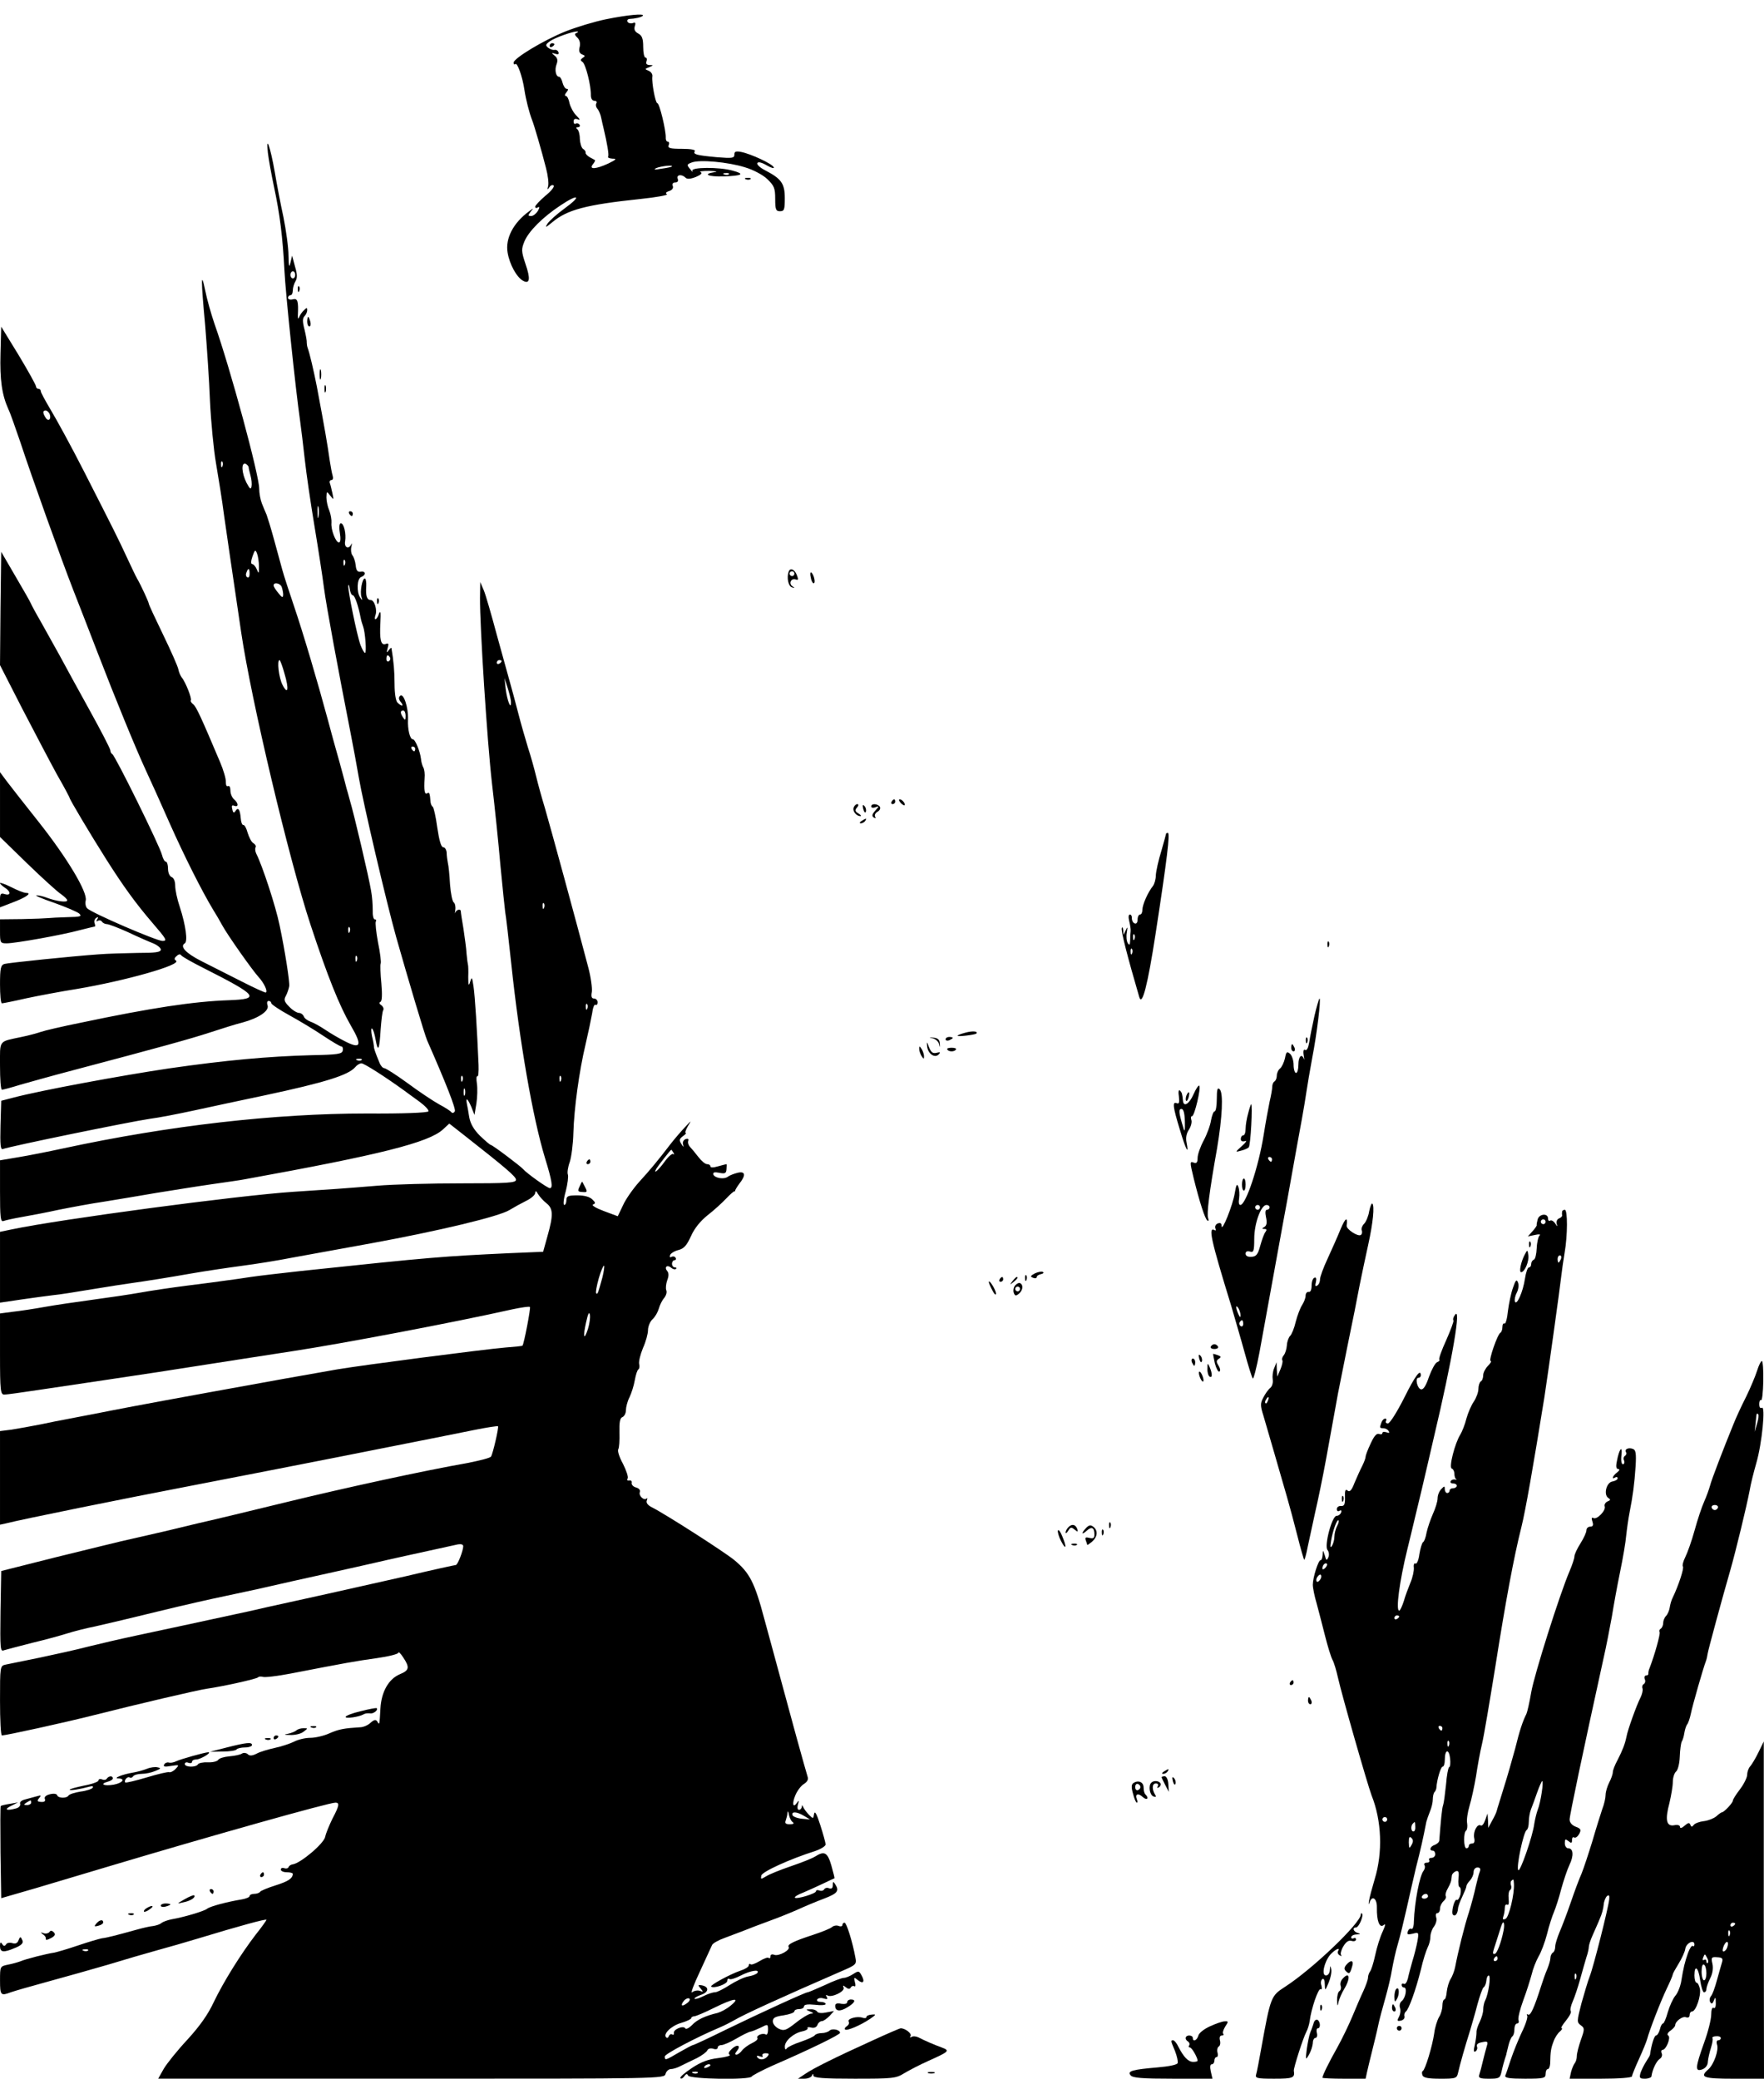 <?xml version="1.0" standalone="no"?>
<!DOCTYPE svg PUBLIC "-//W3C//DTD SVG 20010904//EN"
 "http://www.w3.org/TR/2001/REC-SVG-20010904/DTD/svg10.dtd">
<svg version="1.0" xmlns="http://www.w3.org/2000/svg"
 width="735pt" height="866pt" viewBox="0 0 735 866"
 preserveAspectRatio="xMidYMid meet">

<g transform="translate(0,866) scale(0.1,-0.1)"
fill="#000000" stroke="none">
<path d="M2526 8580 c-49 -10 -125 -33 -170 -51 -90 -36 -216 -112 -216 -130
0 -7 3 -9 7 -6 8 9 30 -52 38 -107 6 -40 20 -95 32 -126 8 -19 40 -129 58
-200 8 -30 12 -64 9 -75 -4 -16 -3 -17 5 -5 5 8 13 11 18 7 4 -5 -11 -24 -35
-43 -23 -20 -42 -40 -42 -45 0 -6 5 -7 11 -3 8 4 8 0 0 -15 -7 -11 -19 -21
-28 -21 -13 0 -14 2 -2 18 13 16 13 16 -6 2 -66 -48 -100 -113 -90 -172 8 -49
38 -104 65 -118 28 -15 31 9 9 72 -17 51 -17 60 -4 92 18 43 76 101 150 150
76 51 91 41 18 -12 -32 -23 -64 -52 -72 -64 -11 -18 -8 -17 20 6 62 52 139 73
367 97 67 7 117 16 111 20 -8 4 -4 9 9 13 13 4 19 13 15 22 -3 8 1 14 11 14
10 0 13 6 10 15 -7 17 16 21 32 5 7 -7 21 -6 44 3 21 9 28 16 19 20 -8 3 9 5
36 5 28 -1 38 -3 23 -5 -53 -8 -28 -20 38 -18 78 3 89 10 37 24 -56 16 -176
15 -168 -1 4 -7 -1 -4 -9 7 -15 18 -15 20 6 28 33 13 152 2 222 -20 34 -10 74
-31 93 -49 29 -28 33 -38 33 -83 0 -44 3 -51 20 -51 18 0 20 7 20 55 0 61 -15
81 -83 116 -21 11 -35 24 -31 30 3 6 19 2 39 -10 19 -11 32 -14 29 -8 -5 14
-95 56 -136 64 -22 4 -28 2 -28 -11 0 -15 -9 -16 -72 -11 -87 8 -101 12 -93
25 4 6 -16 10 -54 10 -50 0 -59 3 -55 15 4 8 2 15 -4 15 -5 0 -9 8 -8 18 1 28
-26 142 -35 142 -8 0 -24 85 -21 111 2 9 -5 20 -15 24 -17 7 -17 8 2 15 18 8
19 9 1 9 -12 1 -16 6 -12 16 3 8 1 15 -4 15 -6 0 -10 20 -10 45 0 34 -5 47
-20 55 -15 8 -19 17 -15 31 5 14 2 17 -8 13 -8 -3 -18 -1 -22 5 -3 6 0 11 7
12 24 1 50 7 56 13 11 11 -64 4 -152 -14z m-123 -57 c-10 -3 -9 -9 3 -20 10
-10 13 -25 9 -40 -4 -16 -1 -25 11 -30 13 -5 13 -7 2 -14 -10 -7 -10 -11 -1
-17 13 -8 36 -99 35 -139 0 -14 6 -23 15 -23 8 0 11 -5 8 -10 -4 -6 -2 -17 5
-24 6 -8 13 -25 15 -37 3 -13 7 -33 10 -44 15 -63 23 -111 19 -117 -3 -5 5 -8
18 -9 19 0 16 -4 -17 -20 -51 -24 -83 -26 -65 -4 7 9 11 16 9 18 -2 1 -12 7
-22 12 -10 6 -18 14 -17 19 1 5 -4 12 -11 16 -6 4 -12 23 -13 41 0 19 -5 37
-11 41 -6 5 -5 8 3 8 7 0 10 5 7 10 -4 6 -11 8 -16 5 -5 -4 -9 1 -9 9 0 10 6
13 17 9 12 -5 10 0 -6 16 -12 12 -24 35 -28 51 -3 17 -10 30 -15 30 -6 0 -5 7
2 15 8 10 9 15 1 15 -6 0 -13 11 -17 25 -3 14 -10 25 -14 25 -14 0 -20 29 -11
52 6 16 4 27 -8 36 -14 12 -14 13 2 8 12 -4 17 -2 14 6 -2 7 -10 12 -17 10 -7
-1 -18 3 -26 9 -12 10 -11 14 7 27 21 15 94 41 114 41 6 -1 4 -3 -2 -6z m396
-557 c-2 -2 -22 -6 -44 -9 -28 -5 -34 -4 -20 3 19 8 73 14 64 6z m238 -32 c-3
-3 -12 -4 -19 -1 -8 3 -5 6 6 6 11 1 17 -2 13 -5z"/>
<path d="M2290 8469 c0 -5 5 -7 10 -4 6 3 10 8 10 11 0 2 -4 4 -10 4 -5 0 -10
-5 -10 -11z"/>
<path d="M1116 8025 c3 -27 15 -93 26 -145 24 -112 36 -208 43 -345 5 -100 47
-501 65 -625 5 -36 14 -110 20 -165 6 -55 24 -179 40 -275 16 -96 34 -213 40
-260 10 -77 60 -345 111 -605 11 -55 26 -138 34 -184 18 -105 115 -520 156
-666 50 -176 119 -408 129 -430 77 -175 121 -286 115 -295 -4 -7 -10 -8 -14
-4 -3 5 -26 20 -51 33 -25 14 -84 53 -131 88 -48 35 -92 63 -98 63 -6 0 -15
10 -20 23 -18 43 -24 62 -23 68 0 3 -3 22 -8 42 -4 20 -4 35 0 32 5 -3 11 -23
15 -46 10 -56 16 -43 21 42 3 39 7 76 11 81 3 6 -1 15 -8 20 -9 6 -10 11 -4
14 7 3 8 30 4 77 -4 39 -5 77 -3 82 3 6 -2 46 -11 89 -8 43 -12 83 -9 87 3 5
1 9 -5 9 -5 0 -9 17 -8 38 0 20 -2 57 -7 82 -9 55 -71 319 -88 375 -6 22 -12
45 -14 50 -1 6 -14 53 -28 105 -15 52 -38 136 -51 185 -41 152 -101 355 -139
467 -20 59 -43 129 -50 155 -7 26 -23 84 -35 128 -12 44 -26 89 -30 100 -5 11
-14 33 -20 48 -6 15 -11 43 -11 61 0 56 -120 500 -186 686 -14 41 -32 104 -39
140 -18 87 -18 47 0 -147 7 -89 17 -230 20 -315 4 -84 15 -200 25 -258 10 -58
26 -157 34 -220 15 -105 25 -173 71 -485 42 -283 198 -942 289 -1218 71 -215
120 -337 168 -420 48 -82 42 -99 -23 -66 -24 12 -62 34 -84 49 -22 15 -50 30
-62 34 -11 4 -24 13 -27 21 -3 8 -12 15 -20 15 -8 0 -27 11 -41 26 -21 21 -23
29 -14 45 6 11 12 29 14 40 3 16 -18 150 -40 254 -16 79 -72 249 -97 298 -5
10 -6 22 -3 27 3 5 -1 12 -9 17 -8 4 -18 24 -24 43 -5 19 -13 34 -18 33 -5 -1
-10 12 -11 29 -3 36 -11 47 -22 29 -6 -9 -10 -8 -13 7 -4 15 -2 19 8 15 19 -7
18 11 -1 27 -8 7 -15 23 -15 37 0 13 -4 21 -10 18 -6 -3 -9 4 -9 17 1 13 -10
50 -24 83 -77 182 -99 231 -112 241 -8 6 -12 13 -10 16 6 6 -22 77 -38 96 -6
8 -12 23 -14 34 -2 11 -30 75 -63 143 -33 68 -60 126 -60 130 0 6 -33 78 -49
105 -5 8 -23 47 -41 85 -37 80 -53 112 -182 365 -52 102 -114 215 -137 253
-22 37 -41 72 -41 77 0 6 -4 10 -10 10 -5 0 -10 5 -10 10 0 6 -33 65 -72 130
l-73 119 -3 -112 c-3 -110 6 -172 33 -232 8 -16 29 -77 49 -135 49 -149 169
-484 222 -620 25 -63 70 -180 101 -260 74 -192 158 -397 201 -490 19 -41 64
-140 99 -220 61 -137 134 -282 181 -360 12 -19 29 -48 38 -65 23 -42 124 -185
151 -215 22 -24 39 -58 31 -65 -2 -2 -48 19 -103 47 -55 28 -130 66 -166 84
-65 33 -91 61 -69 74 13 8 4 75 -21 152 -11 32 -19 71 -19 88 0 18 -6 33 -15
36 -9 4 -15 19 -15 35 0 16 -4 29 -9 29 -5 0 -12 12 -16 28 -8 35 -196 416
-207 420 -4 2 -8 9 -8 15 0 7 -39 82 -86 167 -47 85 -104 189 -126 230 -23 41
-58 104 -78 140 -21 36 -39 70 -41 75 -2 6 -31 57 -64 113 l-60 103 -3 -236
-2 -236 93 -182 c52 -100 117 -224 145 -275 29 -50 52 -94 52 -96 0 -6 83
-146 152 -255 71 -112 122 -183 195 -268 56 -65 61 -73 40 -73 -25 0 -294 116
-314 136 -6 6 -9 21 -6 32 9 34 -77 177 -193 324 -58 73 -119 151 -135 172
l-29 39 0 -135 0 -135 114 -111 c63 -61 126 -118 140 -127 14 -10 26 -21 26
-26 0 -10 -45 -4 -85 11 -15 6 -34 10 -43 10 -9 0 23 -14 73 -31 50 -18 97
-38 105 -45 12 -12 5 -14 -50 -15 -36 -1 -72 -3 -80 -4 -8 -1 -57 -3 -107 -4
l-93 -1 0 -50 c0 -48 1 -50 28 -50 36 0 232 35 305 55 32 8 60 15 62 15 2 0 2
6 -1 14 -3 8 0 17 7 22 8 5 10 3 4 -6 -5 -8 -4 -11 3 -6 6 3 13 2 17 -4 3 -5
13 -10 20 -10 8 0 47 -15 87 -33 40 -19 88 -40 106 -47 17 -7 32 -19 32 -26 0
-11 -21 -14 -97 -14 -54 -1 -127 -3 -163 -6 -113 -8 -374 -35 -392 -40 -15 -5
-18 -18 -18 -85 0 -43 3 -79 8 -79 4 0 50 9 102 21 52 11 147 29 211 39 202
34 439 101 412 118 -8 5 -7 11 3 19 8 8 15 9 19 3 3 -5 45 -29 93 -53 227
-115 238 -129 107 -134 -148 -5 -325 -32 -615 -93 -80 -16 -156 -34 -170 -39
-14 -5 -50 -15 -80 -21 -98 -21 -90 -10 -90 -121 0 -54 3 -99 8 -99 4 0 39 9
77 21 39 11 135 38 215 59 363 96 494 132 576 159 49 16 109 35 134 41 67 18
112 48 105 71 -4 11 -2 19 4 19 6 0 11 -4 11 -9 0 -5 34 -28 76 -51 42 -23
105 -61 142 -86 36 -24 70 -44 75 -44 4 0 7 -7 5 -17 -3 -14 -21 -17 -128 -19
-184 -5 -359 -21 -595 -55 -196 -29 -537 -92 -650 -122 l-50 -13 -3 -103 c-2
-81 0 -102 10 -98 33 12 525 113 613 126 33 4 116 20 185 35 69 15 199 43 290
62 258 55 351 85 380 118 7 9 19 16 26 16 11 0 96 -54 179 -114 11 -8 39 -29
63 -46 23 -17 40 -35 37 -40 -4 -6 -107 -10 -258 -9 -382 0 -821 -50 -1262
-145 -60 -13 -145 -30 -188 -37 l-77 -13 0 -129 c0 -108 2 -128 14 -124 8 3
43 11 78 17 35 6 103 19 153 30 50 10 135 26 190 34 55 9 152 25 215 36 63 10
167 27 230 36 63 9 126 18 140 21 563 102 767 153 826 208 l26 24 60 -47 c177
-139 218 -174 218 -187 0 -13 -35 -15 -227 -15 -126 0 -284 -4 -353 -10 -134
-11 -188 -15 -345 -25 -231 -15 -979 -115 -1177 -157 l-48 -10 0 -147 0 -148
88 13 c48 7 107 15 132 18 25 2 99 14 165 25 66 11 138 22 160 25 64 9 153 23
255 41 52 9 145 23 205 31 61 8 155 23 210 34 55 10 204 37 330 60 284 52 535
112 578 139 18 11 49 28 69 38 21 10 38 25 38 33 1 11 4 9 12 -5 7 -11 22 -28
35 -38 28 -22 29 -49 4 -137 l-18 -65 -143 -6 c-274 -13 -318 -16 -865 -74
-82 -9 -177 -20 -210 -25 -33 -5 -80 -12 -105 -15 -25 -4 -97 -13 -160 -21
-63 -8 -151 -21 -195 -29 -44 -8 -134 -21 -200 -30 -66 -9 -156 -22 -200 -30
-44 -8 -104 -17 -132 -20 l-53 -7 0 -169 c0 -154 2 -169 18 -169 9 0 75 9 147
20 217 32 395 59 495 74 261 41 502 78 560 87 198 30 669 119 914 174 38 8 71
13 74 10 4 -4 -25 -155 -31 -161 -1 -2 -34 -5 -72 -8 -93 -8 -586 -72 -700
-91 -88 -15 -328 -58 -530 -95 -308 -56 -389 -72 -475 -89 -52 -10 -108 -21
-125 -24 -16 -3 -64 -12 -105 -21 -41 -8 -96 -18 -122 -22 l-48 -6 0 -195 0
-195 23 5 c70 18 496 104 772 157 176 34 453 88 615 120 399 79 449 89 563
112 54 11 100 18 102 16 4 -4 -21 -113 -29 -126 -3 -6 -48 -17 -98 -27 -182
-32 -505 -102 -763 -165 -118 -29 -326 -79 -355 -85 -8 -2 -76 -18 -150 -36
-74 -17 -153 -35 -175 -40 -22 -5 -143 -35 -270 -66 l-230 -58 -3 -169 c-2
-158 -1 -168 15 -161 10 3 63 17 118 31 55 13 120 31 145 39 25 8 79 22 120
30 41 9 158 37 260 62 102 25 226 53 275 63 50 11 128 27 175 38 47 11 159 36
250 56 91 20 183 41 205 46 32 8 229 51 343 76 13 2 22 0 22 -8 0 -18 -23 -78
-31 -78 -3 0 -96 -20 -205 -46 -109 -25 -260 -58 -334 -75 -74 -16 -184 -41
-245 -54 -60 -14 -119 -27 -130 -29 -120 -26 -323 -70 -418 -90 -66 -14 -156
-35 -200 -46 -45 -12 -136 -32 -202 -46 -66 -13 -130 -27 -142 -29 -23 -5 -23
-8 -23 -150 0 -80 3 -145 8 -145 21 1 254 52 377 83 194 49 442 107 479 112
58 8 205 40 211 47 4 4 13 4 20 2 8 -3 60 3 117 14 227 44 271 52 358 64 49 7
90 17 90 23 0 5 9 -3 20 -20 28 -42 25 -54 -14 -70 -47 -20 -77 -73 -81 -143
-4 -72 -4 -69 -13 -54 -6 9 -13 8 -28 -5 -10 -10 -30 -19 -44 -19 -66 -4 -88
-8 -127 -25 -24 -11 -60 -19 -80 -19 -21 0 -51 -7 -68 -16 -16 -8 -52 -20 -80
-26 -27 -6 -62 -16 -76 -24 -18 -9 -29 -10 -37 -2 -5 5 -16 7 -23 3 -6 -5 -30
-10 -53 -12 -22 -2 -43 -8 -47 -15 -4 -6 -23 -11 -43 -10 -19 1 -38 -3 -41 -8
-8 -14 -55 -13 -55 1 0 6 7 9 15 5 8 -3 15 -1 15 4 0 6 8 10 18 10 17 0 66 29
50 30 -13 0 -117 -29 -135 -38 -10 -5 -23 -7 -30 -5 -6 2 -15 -1 -19 -8 -5 -9
2 -11 29 -6 34 5 35 5 19 -12 -9 -10 -22 -16 -27 -14 -6 2 -48 -8 -94 -22 -47
-14 -86 -23 -89 -21 -7 8 9 27 18 21 5 -3 11 -1 15 5 3 5 19 10 35 10 16 0 41
5 57 12 23 9 25 12 10 15 -10 3 -31 0 -45 -6 -15 -6 -41 -13 -59 -16 -43 -7
-84 -24 -60 -24 31 -1 18 -19 -19 -26 -40 -7 -61 2 -26 12 12 3 22 9 22 14 0
12 -17 11 -25 -1 -3 -5 -12 -7 -20 -3 -8 3 -15 1 -15 -5 0 -5 -27 -15 -60 -21
-33 -7 -60 -14 -60 -17 0 -5 44 2 84 13 11 3 16 1 12 -5 -3 -5 -26 -13 -51
-16 -24 -4 -47 -11 -50 -17 -8 -12 -43 -11 -47 2 -2 6 -14 8 -30 4 -17 -4 -25
-12 -21 -20 3 -9 -2 -13 -16 -12 -16 1 -18 4 -8 16 10 11 8 13 -8 8 -11 -3
-33 -9 -48 -13 -17 -4 -26 -11 -23 -19 2 -7 -5 -16 -17 -19 -40 -11 -52 -5
-22 10 l30 15 -34 -6 c-19 -3 -36 -7 -38 -9 -2 -2 -2 -89 -1 -194 l3 -190 145
42 c80 24 222 66 315 94 405 121 908 263 933 262 18 0 15 -14 -13 -67 -13 -27
-27 -60 -30 -75 -5 -28 -102 -110 -135 -115 -8 -1 -16 -6 -18 -12 -2 -5 -10
-7 -18 -4 -8 3 -14 0 -14 -6 0 -6 11 -11 25 -11 14 0 25 -3 25 -7 -1 -19 -19
-31 -73 -48 -32 -10 -60 -22 -63 -26 -3 -5 -14 -9 -25 -9 -10 0 -19 -4 -19 -9
0 -5 -15 -11 -32 -14 -61 -10 -133 -29 -145 -39 -12 -10 -96 -35 -148 -44 -16
-3 -35 -10 -42 -15 -6 -6 -22 -11 -35 -13 -13 -1 -43 -8 -68 -15 -83 -23 -125
-34 -145 -36 -11 -2 -56 -15 -100 -30 -44 -15 -89 -28 -100 -30 -29 -4 -117
-26 -140 -36 -11 -4 -35 -11 -52 -14 -33 -7 -33 -7 -33 -66 0 -62 3 -65 45
-49 14 5 83 25 153 44 70 19 183 51 252 71 69 21 161 48 205 60 44 12 121 34
170 49 171 52 285 83 285 78 0 -3 -20 -31 -44 -61 -63 -82 -134 -196 -175
-281 -24 -52 -58 -100 -110 -157 -42 -45 -86 -100 -99 -122 l-23 -41 1055 0
c1045 0 1054 0 1059 20 3 11 13 20 22 20 9 0 29 6 43 14 15 7 44 22 66 32 21
11 40 25 43 32 3 7 13 10 24 7 11 -4 19 -2 19 4 0 6 7 11 16 11 8 0 36 12 62
27 25 15 52 28 59 29 7 1 26 9 43 17 29 15 30 15 30 -9 0 -14 -4 -23 -9 -20
-13 8 -42 -4 -35 -15 3 -5 -8 -14 -23 -21 -15 -7 -34 -21 -41 -30 -7 -10 -18
-18 -24 -18 -6 0 -6 6 2 15 19 23 3 31 -20 10 -13 -12 -17 -21 -10 -25 7 -4
-15 -10 -47 -14 -42 -5 -72 -16 -111 -42 -30 -20 -51 -38 -47 -42 3 -4 11 0
16 8 8 11 12 12 16 3 6 -15 259 -19 265 -4 2 4 41 25 88 46 148 64 280 128
280 136 0 13 -33 20 -44 9 -5 -5 -20 -10 -32 -10 -13 0 -25 -4 -29 -9 -3 -5
-29 -17 -58 -27 -28 -9 -55 -22 -59 -28 -5 -7 -8 -4 -8 8 0 24 37 56 72 63 15
3 25 9 23 13 -3 5 4 6 15 3 12 -3 22 1 26 11 3 9 12 16 19 16 6 0 20 10 31 21
l19 21 -32 -6 c-18 -4 -34 -3 -38 3 -3 6 -16 11 -28 10 -21 0 -21 -1 -2 -9 15
-6 16 -9 4 -9 -9 -1 -37 -17 -63 -38 -41 -32 -49 -35 -71 -25 -14 7 -25 20
-25 31 0 15 10 20 45 25 25 4 45 11 45 17 0 5 9 9 20 9 11 0 20 5 20 11 0 8
15 10 45 7 25 -3 45 -2 45 3 0 5 -9 9 -21 9 -11 0 -17 4 -14 10 4 6 16 8 27 4
15 -4 18 -3 13 6 -5 8 -4 11 2 7 17 -11 74 16 68 32 -4 11 -3 11 9 2 10 -8 16
-9 21 -1 3 6 10 8 15 5 4 -3 6 5 2 17 -5 21 -4 22 12 9 22 -18 31 -8 16 19
-11 20 -13 20 -35 6 -14 -9 -31 -16 -39 -16 -8 0 -44 -13 -79 -30 -36 -16 -68
-30 -72 -30 -9 0 -197 -86 -341 -156 -71 -35 -133 -64 -137 -64 -3 0 -29 -14
-57 -30 -58 -34 -60 -35 -60 -17 1 10 126 77 230 121 19 8 46 22 60 30 36 22
198 96 442 202 65 28 68 30 62 59 -12 66 -37 145 -45 145 -5 0 -9 -4 -9 -10 0
-5 -7 -7 -15 -4 -8 4 -21 2 -28 -4 -6 -6 -41 -20 -77 -32 -83 -27 -111 -41
-104 -51 8 -13 -41 -40 -60 -33 -10 4 -16 1 -16 -7 0 -7 -3 -9 -7 -6 -3 4 -20
-2 -38 -13 -18 -11 -35 -17 -38 -13 -4 3 -7 1 -7 -5 0 -6 -16 -16 -35 -22 -42
-14 -128 -61 -122 -66 10 -10 67 10 67 23 0 8 4 12 10 8 5 -3 26 4 47 15 39
20 79 27 69 11 -3 -5 -20 -12 -38 -15 -18 -3 -53 -20 -78 -36 -25 -16 -52 -30
-61 -30 -9 0 -30 -7 -48 -16 -18 -9 -34 -14 -37 -11 -3 2 9 10 26 16 34 11 36
34 4 40 -16 3 -17 1 -5 -13 12 -14 12 -16 -3 -10 -9 3 -23 1 -32 -6 -8 -7 6
31 32 86 25 54 48 104 51 111 3 7 26 20 51 29 26 10 63 24 82 31 19 8 67 26
105 40 39 14 93 36 120 48 28 13 76 33 108 45 57 22 65 32 47 60 -8 13 -10 12
-10 -4 0 -12 -5 -16 -15 -13 -8 4 -17 2 -21 -4 -3 -6 -12 -8 -20 -5 -8 3 -14
2 -14 -3 0 -10 -80 -34 -88 -27 -3 3 12 13 34 21 21 9 59 26 84 38 25 12 46
22 47 22 1 1 -5 24 -13 53 -16 55 -29 62 -67 38 -12 -8 -58 -26 -102 -41 -44
-15 -91 -34 -103 -42 -22 -13 -23 -13 -20 3 3 16 116 68 226 103 23 8 42 20
42 27 0 6 -10 43 -22 80 -15 47 -23 62 -26 47 -3 -21 -4 -21 -21 -4 -10 10
-21 25 -24 32 -4 10 -6 10 -6 2 -1 -7 -6 -13 -12 -13 -6 0 -8 9 -4 23 5 17 4
18 -4 7 -17 -25 -22 -5 -7 31 8 19 24 40 36 47 14 9 19 19 15 30 -3 9 -24 84
-47 167 -22 82 -53 195 -68 250 -15 55 -44 163 -65 239 -41 155 -62 194 -126
247 -43 35 -285 190 -342 219 -18 9 -26 19 -22 29 3 8 3 12 -1 8 -11 -10 -34
12 -28 27 3 8 -4 16 -16 19 -11 3 -19 11 -18 19 2 7 -3 12 -10 10 -8 -1 -11 2
-7 8 4 6 -5 33 -19 61 -15 27 -24 55 -20 61 4 6 6 37 5 70 -1 42 2 60 12 64 8
3 15 16 15 29 0 12 6 37 15 54 8 17 18 48 22 71 4 22 10 42 15 45 4 3 6 13 3
23 -2 10 5 39 16 66 12 26 21 60 21 75 0 15 9 36 19 45 11 10 22 30 26 44 4
15 14 35 22 44 8 10 13 24 9 33 -3 8 -1 27 4 41 7 18 7 30 0 39 -14 16 0 28
17 13 7 -6 16 -8 20 -4 3 3 1 6 -5 6 -7 0 -12 7 -12 15 0 8 5 15 11 15 5 0 7
5 4 10 -4 6 -11 7 -17 4 -6 -4 -9 -1 -6 7 2 7 18 17 34 21 24 6 35 19 53 58
14 32 39 63 69 87 26 20 61 52 78 70 17 18 33 32 35 30 2 -1 3 0 2 2 -1 2 7
15 17 29 29 36 26 54 -7 46 -16 -4 -33 -11 -40 -16 -16 -13 -55 -6 -61 9 -2 9
5 11 25 7 24 -5 29 -2 30 15 1 12 1 21 0 21 -1 0 -17 -4 -35 -9 -20 -6 -32 -6
-32 0 0 5 -6 9 -14 9 -8 0 -24 14 -37 31 -13 17 -29 36 -35 42 -6 7 -9 18 -6
25 2 7 -2 10 -12 6 -8 -3 -13 -13 -10 -22 4 -13 2 -12 -7 2 -10 16 -9 21 7 33
10 7 15 13 11 13 -4 0 0 12 9 28 16 26 16 26 -12 -4 -16 -17 -41 -46 -56 -65
-60 -78 -90 -114 -134 -162 -26 -29 -57 -73 -68 -98 l-22 -46 -59 22 c-32 12
-52 24 -44 27 11 4 11 8 -3 21 -11 11 -33 17 -62 17 -39 0 -46 -3 -46 -20 0
-11 -4 -20 -9 -20 -5 0 -3 25 6 56 8 31 12 63 9 71 -3 7 0 31 8 52 7 22 14 76
15 121 3 102 24 257 51 370 11 47 23 104 27 127 3 24 9 40 14 37 5 -3 9 2 9
10 0 9 -7 16 -15 16 -10 0 -13 8 -9 28 2 15 -4 61 -15 102 -49 187 -156 579
-181 665 -12 39 -28 97 -36 130 -8 33 -23 87 -34 120 -10 33 -29 98 -41 145
-12 47 -28 105 -35 130 -7 25 -31 112 -54 195 -22 82 -46 166 -54 185 l-15 35
-1 -65 c-1 -119 30 -602 50 -775 11 -93 27 -246 35 -340 9 -93 18 -181 20
-195 3 -14 14 -110 25 -213 35 -330 90 -645 141 -812 29 -94 34 -125 20 -125
-10 0 -98 63 -111 79 -9 11 -128 101 -135 101 -3 0 -23 17 -45 38 -27 27 -40
51 -45 78 -3 21 -8 47 -10 57 -5 27 4 20 19 -15 l13 -33 8 48 c4 26 5 64 2 83
-3 19 -2 32 2 30 4 -3 6 19 5 47 -6 144 -15 287 -21 327 -6 40 -7 42 -14 20
-6 -20 -8 -16 -8 20 1 25 0 47 -1 50 -1 3 -4 23 -6 46 -1 23 -8 70 -13 105 -6
35 -11 67 -11 72 0 12 -18 8 -23 -5 -2 -7 -2 -2 0 11 2 13 -1 27 -6 31 -6 3
-13 37 -16 76 -2 38 -6 78 -9 89 -2 11 -5 30 -5 43 -1 12 -7 22 -14 22 -9 0
-17 28 -25 82 -6 45 -15 84 -19 87 -5 3 -8 12 -9 19 -3 38 -5 43 -14 37 -11
-7 -14 12 -11 62 2 18 -1 38 -5 45 -4 7 -9 23 -10 37 -4 32 -24 81 -34 81 -12
0 -22 41 -20 83 2 50 -19 112 -33 98 -7 -7 -6 -15 3 -26 15 -18 4 -20 -14 -2
-7 7 -12 38 -12 77 0 53 -4 96 -13 150 -1 3 -6 -2 -12 -10 -8 -12 -9 -9 -4 9
6 19 4 23 -8 18 -20 -7 -26 17 -22 90 2 41 1 52 -6 36 -4 -13 -11 -23 -15 -23
-3 0 -3 7 0 16 9 22 -4 64 -19 64 -16 0 -22 17 -19 58 1 17 -2 32 -6 32 -11 0
-21 -56 -14 -77 5 -15 4 -16 -5 -3 -16 23 -14 80 4 86 21 8 19 26 -2 22 -13
-2 -19 5 -21 27 -2 17 -8 35 -14 42 -5 7 -7 22 -4 35 3 13 3 17 0 11 -11 -24
-31 -14 -26 12 5 31 -5 75 -18 75 -6 0 -8 -16 -4 -40 4 -24 3 -40 -4 -40 -13
0 -34 53 -31 82 1 12 -3 36 -9 51 -7 16 -12 40 -12 55 1 26 1 26 16 7 15 -19
15 -19 9 10 -4 17 -8 36 -11 43 -2 6 1 12 7 12 6 0 8 8 5 18 -3 9 -8 37 -12
62 -11 77 -20 129 -54 310 -13 66 -30 139 -38 160 -3 8 -4 18 -4 23 1 4 -3 28
-9 53 -9 34 -9 48 0 57 6 6 11 17 11 25 0 11 -2 11 -13 0 -8 -7 -17 -20 -20
-28 -5 -11 -6 -9 -6 5 3 61 -1 73 -21 68 -11 -3 -20 0 -20 6 0 6 5 11 10 11 6
0 10 9 10 20 0 11 5 28 11 38 8 13 8 29 -2 62 l-12 45 -7 -30 c-5 -23 -7 -15
-8 30 0 33 -10 105 -21 160 -12 55 -28 139 -36 187 -18 104 -38 161 -29 83z
m114 -510 c0 -8 -4 -15 -10 -15 -5 0 -10 7 -10 15 0 8 5 15 10 15 6 0 10 -7
10 -15z m-1023 -580 c8 -22 -6 -33 -17 -15 -13 20 -12 30 0 30 6 0 13 -7 17
-15z m720 -217 c-3 -8 -6 -5 -6 6 -1 11 2 17 5 13 3 -3 4 -12 1 -19z m109 -4
c0 -5 4 -21 8 -36 4 -14 6 -35 4 -45 -3 -14 -7 -10 -21 16 -20 40 -23 85 -4
79 6 -3 12 -9 13 -14z m291 -206 c-2 -13 -4 -5 -4 17 -1 22 1 32 4 23 2 -10 2
-28 0 -40z m-248 -208 c0 -31 -1 -32 -9 -12 -5 12 -14 22 -19 22 -6 0 -6 12 1
32 10 28 12 30 19 12 4 -10 8 -35 8 -54z m358 8 c-3 -8 -6 -5 -6 6 -1 11 2 17
5 13 3 -3 4 -12 1 -19z m-397 -39 c0 -11 -4 -18 -10 -14 -5 3 -7 12 -3 20 7
21 13 19 13 -6z m134 -55 c3 -9 6 -23 6 -32 -1 -14 -5 -12 -20 7 -11 13 -20
27 -20 32 0 15 28 10 34 -7z m296 -34 c8 0 23 -43 33 -95 2 -11 7 -27 10 -35
9 -24 15 -110 8 -110 -4 0 -12 15 -19 33 -15 41 -52 224 -51 246 1 9 4 4 6
-11 2 -16 8 -28 13 -28z m155 -259 c3 -5 1 -12 -5 -16 -5 -3 -10 1 -10 9 0 18
6 21 15 7z m-440 -66 c20 -66 15 -93 -8 -48 -15 29 -24 103 -12 103 2 0 12
-25 20 -55z m905 51 c0 -3 -4 -8 -10 -11 -5 -3 -10 -1 -10 4 0 6 5 11 10 11 6
0 10 -2 10 -4z m39 -171 c1 -36 -16 6 -22 55 l-5 45 13 -40 c7 -22 14 -49 14
-60z m-439 -57 c0 -19 -2 -20 -10 -8 -13 19 -13 30 0 30 6 0 10 -10 10 -22z
m40 -138 c0 -5 -2 -10 -4 -10 -3 0 -8 5 -11 10 -3 6 -1 10 4 10 6 0 11 -4 11
-10z m537 -662 c-3 -8 -6 -5 -6 6 -1 11 2 17 5 13 3 -3 4 -12 1 -19z m-810
-100 c-3 -8 -6 -5 -6 6 -1 11 2 17 5 13 3 -3 4 -12 1 -19z m30 -120 c-3 -8 -6
-5 -6 6 -1 11 2 17 5 13 3 -3 4 -12 1 -19z m960 -200 c-3 -8 -6 -5 -6 6 -1 11
2 17 5 13 3 -3 4 -12 1 -19z m-940 -214 c-3 -3 -12 -4 -19 -1 -8 3 -5 6 6 6
11 1 17 -2 13 -5z m420 -86 c-3 -8 -6 -5 -6 6 -1 11 2 17 5 13 3 -3 4 -12 1
-19z m410 0 c-3 -8 -6 -5 -6 6 -1 11 2 17 5 13 3 -3 4 -12 1 -19z m-400 -60
c-3 -7 -5 -2 -5 12 0 14 2 19 5 13 2 -7 2 -19 0 -25z m869 -240 c4 -7 4 -10
-1 -6 -4 4 -21 -11 -36 -32 -27 -37 -50 -56 -33 -27 9 14 58 77 61 77 1 0 5
-6 9 -12z m-296 -520 c-19 -69 -20 -71 -26 -66 -3 3 2 31 11 63 9 31 19 54 22
52 2 -3 -1 -25 -7 -49z m-60 -214 c-17 -52 -22 -35 -8 27 8 36 13 47 16 31 2
-12 -2 -38 -8 -58z m-2320 -1974 c0 -5 -8 -10 -17 -10 -15 0 -16 2 -3 10 19
12 20 12 20 0z m3174 -82 c6 -5 1 -8 -13 -8 -17 0 -22 4 -17 16 3 9 7 23 7 32
1 9 4 6 6 -8 3 -14 10 -28 17 -32z m46 27 l25 -15 -34 3 c-19 2 -37 9 -39 15
-5 16 18 15 48 -3z m-2983 -561 c-3 -3 -12 -4 -19 -1 -8 3 -5 6 6 6 11 1 17
-2 13 -5z m2496 -219 c-22 -17 -30 -11 -13 10 7 8 17 12 22 9 5 -3 1 -12 -9
-19z m182 -10 c-16 -14 -41 -27 -55 -31 -51 -12 -86 -28 -107 -51 -12 -12 -25
-19 -28 -13 -8 13 -51 -5 -47 -20 1 -6 -2 -9 -7 -6 -5 4 -11 0 -14 -6 -2 -7
-7 -10 -11 -6 -15 13 20 48 61 60 24 7 43 16 43 20 0 4 6 8 13 8 6 0 44 16 82
35 83 41 113 45 70 10z m153 -212 c-12 -15 -34 -17 -43 -3 -4 6 1 7 11 3 10
-4 15 -2 11 3 -3 5 3 10 13 10 14 0 16 -3 8 -13z m-238 -37 c0 -2 -7 -7 -16
-10 -8 -3 -12 -2 -9 4 6 10 25 14 25 6z m-53 -32 c-3 -3 -12 -4 -19 -1 -8 3
-5 6 6 6 11 1 17 -2 13 -5z"/>
<path d="M3108 7913 c7 -3 16 -2 19 1 4 3 -2 6 -13 5 -11 0 -14 -3 -6 -6z"/>
<path d="M1241 7454 c0 -11 3 -14 6 -6 3 7 2 16 -1 19 -3 4 -6 -2 -5 -13z"/>
<path d="M1280 7320 c0 -11 4 -20 9 -20 5 0 7 9 4 20 -3 11 -7 20 -9 20 -2 0
-4 -9 -4 -20z"/>
<path d="M1332 7100 c0 -19 2 -27 5 -17 2 9 2 25 0 35 -3 9 -5 1 -5 -18z"/>
<path d="M1352 7040 c0 -14 2 -19 5 -12 2 6 2 18 0 25 -3 6 -5 1 -5 -13z"/>
<path d="M1455 6520 c3 -5 8 -10 11 -10 2 0 4 5 4 10 0 6 -5 10 -11 10 -5 0
-7 -4 -4 -10z"/>
<path d="M3286 6278 c-9 -25 -1 -61 14 -65 12 -4 13 -3 1 5 -16 12 -4 35 15
28 10 -4 11 0 5 16 -9 26 -29 35 -35 16z m24 -8 c0 -5 -4 -10 -10 -10 -5 0
-10 5 -10 10 0 6 5 10 10 10 6 0 10 -4 10 -10z"/>
<path d="M3378 6255 c2 -14 8 -25 12 -25 10 0 1 38 -10 45 -4 2 -5 -7 -2 -20z"/>
<path d="M1571 6154 c0 -11 3 -14 6 -6 3 7 2 16 -1 19 -3 4 -6 -2 -5 -13z"/>
<path d="M3715 5320 c-3 -5 -1 -10 4 -10 6 0 11 5 11 10 0 6 -2 10 -4 10 -3 0
-8 -4 -11 -10z"/>
<path d="M3752 5316 c7 -8 15 -12 17 -11 5 6 -10 25 -20 25 -5 0 -4 -6 3 -14z"/>
<path d="M3557 5296 c-6 -15 11 -36 28 -36 5 0 2 5 -8 11 -14 8 -16 14 -6 25
7 8 7 14 1 14 -5 0 -12 -6 -15 -14z"/>
<path d="M3597 5289 c4 -13 8 -18 11 -10 2 7 -1 18 -6 23 -8 8 -9 4 -5 -13z"/>
<path d="M3630 5300 c0 -5 8 -7 18 -3 16 6 16 5 -1 -14 -14 -16 -15 -23 -6
-29 7 -4 10 -3 5 4 -3 6 1 15 10 20 9 5 14 14 10 21 -9 13 -36 15 -36 1z"/>
<path d="M3590 5240 c-9 -6 -10 -10 -3 -10 6 0 15 5 18 10 8 12 4 12 -15 0z"/>
<path d="M4859 5188 c0 -2 -9 -34 -20 -73 -12 -38 -22 -84 -23 -101 0 -17 -6
-37 -12 -45 -21 -26 -44 -78 -44 -99 0 -11 -4 -20 -10 -20 -5 0 -10 -9 -10
-21 0 -12 -5 -19 -12 -16 -7 2 -12 12 -12 21 1 9 -3 16 -8 16 -6 0 -7 -11 -3
-27 4 -16 7 -35 6 -43 -1 -8 -2 -26 -2 -39 -1 -18 -3 -21 -10 -10 -5 8 -7 28
-4 44 4 24 3 26 -4 10 l-10 -20 -1 20 c-1 11 -4 15 -6 8 -4 -10 24 -120 73
-287 12 -40 35 50 68 264 48 312 61 420 51 420 -3 0 -6 -1 -7 -2z m-132 -440
c-3 -8 -6 -5 -6 6 -1 11 2 17 5 13 3 -3 4 -12 1 -19z m-10 -60 c-3 -8 -6 -5
-6 6 -1 11 2 17 5 13 3 -3 4 -12 1 -19z"/>
<path d="M0 4981 c0 -3 9 -12 20 -19 26 -16 26 -35 0 -27 -17 5 -20 2 -20 -24
l0 -31 52 20 c56 21 83 40 57 40 -9 0 -37 11 -62 24 -26 13 -47 20 -47 17z"/>
<path d="M5531 4724 c0 -11 3 -14 6 -6 3 7 2 16 -1 19 -3 4 -6 -2 -5 -13z"/>
<path d="M5477 4428 c-9 -40 -19 -90 -22 -111 -4 -23 -10 -35 -17 -31 -6 4 -9
-4 -6 -22 3 -16 3 -23 1 -16 -9 25 -23 11 -23 -23 0 -19 -4 -35 -10 -35 -5 0
-10 15 -10 34 0 18 -7 39 -15 46 -13 11 -16 8 -21 -19 -4 -17 -13 -36 -20 -42
-8 -6 -14 -20 -14 -30 0 -10 -4 -20 -9 -24 -6 -3 -10 -13 -10 -23 0 -9 -5 -37
-11 -62 -5 -25 -17 -88 -25 -140 -21 -131 -74 -290 -97 -290 -6 0 -8 11 -5 28
2 15 1 36 -3 47 -6 16 -9 10 -15 -25 -8 -50 -54 -165 -55 -138 0 12 -5 15 -16
11 -8 -3 -13 -12 -10 -20 3 -8 2 -11 -3 -8 -28 16 -16 -39 69 -315 15 -52 41
-140 56 -195 15 -55 30 -103 34 -108 3 -4 16 46 28 110 21 115 66 363 97 533
9 47 27 146 40 220 13 74 31 171 39 215 8 44 17 98 20 120 3 22 14 85 24 140
19 97 37 245 30 245 -2 0 -12 -33 -21 -72z m-177 -598 c0 -5 -2 -10 -4 -10 -3
0 -8 5 -11 10 -3 6 -1 10 4 10 6 0 11 -4 11 -10z m-50 -200 c0 -5 -4 -10 -10
-10 -5 0 -10 5 -10 10 0 6 5 10 10 10 6 0 10 -4 10 -10z m40 0 c0 -5 -5 -10
-11 -10 -7 0 -8 -11 -4 -31 5 -22 3 -34 -6 -40 -12 -7 -12 -9 0 -9 9 0 10 -4
4 -12 -6 -7 -15 -33 -22 -58 -10 -37 -17 -45 -37 -46 -15 -1 -24 4 -24 13 0 9
6 12 18 9 15 -5 18 1 18 53 0 64 28 141 51 141 7 0 13 -4 13 -10z m-121 -450
c0 -10 -3 -8 -9 5 -12 27 -12 43 0 25 5 -8 9 -22 9 -30z m11 -36 c0 -8 -5 -12
-10 -9 -6 4 -8 11 -5 16 9 14 15 11 15 -7z"/>
<path d="M4023 4358 c-18 -5 -33 -10 -33 -13 0 -5 72 4 78 9 9 10 -16 12 -45
4z"/>
<path d="M3887 4334 c12 -3 24 -14 26 -25 4 -15 4 -14 3 3 -1 17 -8 23 -26 25
-21 1 -21 0 -3 -3z"/>
<path d="M3940 4330 c0 -5 7 -7 15 -4 8 4 15 8 15 10 0 2 -7 4 -15 4 -8 0 -15
-4 -15 -10z"/>
<path d="M5441 4324 c0 -11 3 -14 6 -6 3 7 2 16 -1 19 -3 4 -6 -2 -5 -13z"/>
<path d="M3863 4301 c3 -30 31 -51 48 -34 9 9 7 11 -8 7 -16 -4 -23 1 -32 23
-9 25 -10 25 -8 4z"/>
<path d="M5380 4295 c0 -8 4 -15 10 -15 5 0 7 7 4 15 -4 8 -8 15 -10 15 -2 0
-4 -7 -4 -15z"/>
<path d="M3830 4290 c0 -8 5 -22 10 -30 9 -13 10 -13 10 0 0 8 -5 22 -10 30
-9 13 -10 13 -10 0z"/>
<path d="M3947 4288 c2 -5 10 -8 18 -8 8 0 16 3 18 8 3 4 -5 7 -18 7 -13 0
-21 -3 -18 -7z"/>
<path d="M4973 4101 c-18 -41 -42 -55 -44 -26 -3 29 -4 33 -13 42 -5 4 -7 -6
-4 -25 3 -25 1 -32 -9 -28 -19 8 -16 -15 13 -110 25 -84 39 -110 28 -54 -4 19
-1 38 10 54 9 14 13 32 10 40 -3 9 -2 16 3 16 10 0 38 118 30 127 -3 3 -14
-13 -24 -36z m-36 -113 c1 -38 -1 -46 -6 -28 -20 65 -21 80 -8 80 8 0 13 -17
14 -52z"/>
<path d="M5070 4082 c0 -29 -4 -52 -9 -52 -5 0 -11 -17 -15 -37 -3 -21 -17
-59 -31 -85 -14 -26 -25 -58 -25 -72 0 -18 -4 -24 -15 -20 -18 7 -18 4 -1 -66
24 -97 47 -169 57 -175 5 -3 6 1 3 10 -7 16 5 111 37 290 22 131 27 231 11
247 -9 9 -12 0 -12 -40z"/>
<path d="M4943 4095 c-3 -9 -3 -18 -1 -21 3 -3 8 4 11 16 6 23 -1 27 -10 5z"/>
<path d="M5201 4023 c-6 -21 -11 -50 -11 -65 0 -16 -4 -28 -10 -28 -5 0 -10
-7 -10 -15 0 -9 6 -12 18 -9 9 4 4 -5 -13 -20 -29 -26 -29 -27 -5 -20 14 3 29
10 33 14 8 7 17 180 10 180 -1 0 -7 -17 -12 -37z"/>
<path d="M2445 3820 c-3 -5 -1 -10 4 -10 6 0 11 5 11 10 0 6 -2 10 -4 10 -3 0
-8 -4 -11 -10z"/>
<path d="M5175 3725 c0 -14 3 -25 8 -25 4 0 7 11 7 25 0 14 -3 25 -7 25 -5 0
-8 -11 -8 -25z"/>
<path d="M2415 3717 c-9 -19 -8 -22 12 -23 20 -2 21 1 11 20 -6 11 -11 22 -12
23 -1 1 -6 -8 -11 -20z"/>
<path d="M5705 3614 c-3 -20 -13 -44 -21 -52 -8 -8 -13 -21 -10 -28 3 -7 1
-16 -4 -19 -12 -8 -61 24 -59 39 5 39 -5 33 -25 -14 -12 -30 -37 -86 -54 -123
-18 -38 -32 -77 -32 -87 0 -11 -5 -22 -12 -26 -8 -5 -9 0 -5 15 3 14 1 21 -6
18 -7 -2 -12 -17 -12 -33 0 -18 -5 -28 -12 -26 -7 1 -13 -6 -13 -16 0 -10 -7
-27 -14 -38 -8 -12 -20 -43 -27 -70 -6 -27 -17 -53 -23 -59 -6 -5 -13 -23 -14
-39 -1 -16 -7 -35 -13 -42 -6 -7 -9 -17 -6 -21 3 -4 -1 -21 -8 -38 l-13 -30
-2 30 -1 30 -10 -25 c-6 -14 -8 -35 -6 -47 2 -13 -2 -28 -10 -35 -8 -6 -21
-24 -29 -40 -13 -24 -13 -34 0 -75 8 -27 28 -97 46 -158 17 -60 41 -141 52
-180 11 -38 31 -112 44 -164 13 -52 26 -96 28 -99 2 -2 9 23 15 55 7 32 21 96
31 143 11 47 32 148 46 225 22 122 35 193 49 270 2 11 20 99 39 195 20 96 43
211 51 255 9 44 25 121 36 170 20 91 27 161 17 171 -3 2 -9 -12 -13 -32z
m-422 -789 c-3 -9 -8 -14 -10 -11 -3 3 -2 9 2 15 9 16 15 13 8 -4z"/>
<path d="M6509 3613 c-1 -5 -1 -12 0 -16 1 -4 -5 -10 -13 -13 -8 -3 -12 -13
-10 -22 5 -14 4 -14 -6 1 -6 9 -15 15 -21 12 -5 -4 -9 1 -9 9 0 23 -37 19 -43
-4 -3 -11 -5 -22 -4 -24 1 -2 -7 -14 -18 -26 l-19 -21 29 6 c17 4 26 3 20 -2
-5 -4 -11 -28 -12 -53 -1 -24 -6 -46 -12 -48 -6 -2 -11 -10 -11 -18 0 -8 -4
-14 -9 -14 -6 0 -13 -21 -17 -47 -8 -55 -35 -115 -42 -95 -2 8 1 24 8 37 7 13
9 32 5 42 -6 15 -10 10 -21 -22 -8 -22 -17 -66 -21 -97 -3 -32 -10 -55 -14
-52 -5 3 -9 -4 -9 -15 0 -10 -4 -21 -8 -23 -12 -5 -51 -118 -41 -118 5 0 0 -9
-11 -20 -11 -11 -20 -29 -20 -39 0 -11 -4 -23 -10 -26 -5 -3 -10 -18 -10 -32
0 -13 -9 -37 -19 -52 -10 -14 -24 -46 -31 -71 -6 -25 -18 -54 -25 -66 -23 -36
-49 -138 -36 -142 6 -2 11 -12 11 -22 0 -10 3 -20 8 -23 4 -2 2 -2 -5 -1 -7 2
-15 -1 -18 -6 -4 -6 1 -10 9 -10 9 0 16 -4 16 -10 0 -5 -7 -10 -15 -10 -8 0
-15 -4 -15 -10 0 -5 -4 -10 -10 -10 -5 0 -10 7 -10 16 0 14 -2 14 -15 0 -8 -8
-15 -25 -15 -38 0 -13 -9 -42 -20 -66 -10 -23 -22 -58 -26 -77 -3 -19 -10 -38
-15 -40 -4 -3 -11 -26 -15 -50 -3 -25 -11 -42 -16 -39 -5 4 -9 -4 -7 -17 1
-13 -5 -41 -14 -62 -9 -22 -22 -56 -28 -78 -7 -21 -15 -39 -19 -39 -15 0 1
122 34 256 19 76 45 189 60 249 14 61 37 157 50 215 78 328 117 559 87 510 -6
-8 -8 -17 -5 -21 2 -4 -12 -41 -30 -82 -19 -41 -32 -78 -29 -81 3 -3 -1 -8 -9
-11 -8 -3 -23 -31 -34 -61 -12 -36 -23 -54 -33 -52 -16 3 -26 48 -11 48 6 0
10 5 10 10 0 30 -24 -2 -70 -95 -30 -59 -59 -105 -67 -105 -8 0 -11 5 -8 10 3
6 2 10 -3 10 -6 0 -13 -7 -16 -16 -8 -22 -8 -24 8 -24 8 0 18 -5 22 -12 5 -8
2 -9 -9 -5 -10 3 -17 2 -17 -3 0 -5 -6 -7 -14 -4 -10 4 -21 -9 -35 -40 -12
-25 -21 -49 -21 -55 0 -5 -6 -22 -14 -38 -8 -15 -22 -47 -32 -70 -12 -32 -20
-40 -29 -33 -9 8 -12 1 -11 -27 1 -30 -3 -38 -16 -37 -10 1 -18 -5 -18 -13 0
-8 5 -11 11 -7 7 4 10 1 7 -7 -3 -8 -11 -14 -19 -14 -19 0 -52 -124 -38 -142
6 -7 8 -21 4 -30 -7 -16 -9 -15 -15 7 -8 24 -8 24 -9 3 -1 -13 -4 -23 -9 -23
-9 0 -32 -72 -32 -102 0 -13 7 -48 16 -78 8 -30 24 -91 35 -135 11 -44 25 -89
31 -100 6 -10 16 -44 23 -75 16 -72 123 -445 140 -490 42 -105 47 -237 13
-348 -11 -37 -22 -78 -24 -92 -2 -14 -1 -17 2 -7 10 33 32 19 31 -20 -1 -56
11 -87 28 -73 9 8 8 -1 -4 -27 -10 -21 -24 -65 -31 -98 -7 -33 -17 -64 -22
-69 -4 -6 -8 -17 -8 -25 0 -8 -9 -33 -19 -55 -11 -23 -31 -70 -46 -106 -15
-36 -43 -94 -63 -130 -34 -60 -62 -117 -62 -126 0 -2 40 -4 90 -4 l90 0 6 28
c3 15 13 54 21 87 8 33 20 80 25 105 5 25 19 77 30 115 11 39 24 93 28 120 5
28 15 75 24 105 9 30 25 96 36 145 11 50 29 128 40 175 19 73 30 123 43 190 2
8 9 28 15 43 7 16 12 39 12 51 0 12 3 26 7 30 4 4 8 13 8 19 2 32 18 87 26 87
5 0 9 13 9 29 0 43 17 47 22 6 2 -19 1 -36 -4 -37 -4 -2 -10 -34 -13 -73 -4
-38 -9 -77 -12 -85 -5 -12 -10 -69 -16 -147 0 -7 -9 -15 -19 -19 -19 -6 -25
-24 -8 -24 6 0 10 -7 10 -15 0 -8 -7 -15 -16 -15 -8 0 -12 -4 -9 -10 3 -5 -1
-10 -10 -10 -9 0 -13 -5 -10 -10 4 -6 2 -16 -3 -23 -17 -20 -38 -131 -41 -213
0 -19 -5 -33 -10 -30 -5 3 -12 -1 -15 -10 -5 -13 -1 -15 20 -10 26 7 26 6 20
-31 -4 -21 -13 -58 -21 -83 -7 -25 -16 -58 -19 -73 -4 -15 -11 -25 -16 -22 -6
3 -10 1 -10 -4 0 -6 4 -11 10 -11 14 0 7 -43 -9 -56 -8 -6 -11 -18 -8 -28 4
-10 2 -27 -4 -38 -9 -17 -8 -19 8 -16 10 2 17 10 15 18 -2 7 1 16 5 19 13 9
42 91 63 174 9 41 23 83 29 95 6 11 11 31 11 44 0 13 7 32 15 42 8 11 13 28 9
38 -3 10 -1 18 5 18 6 0 11 8 11 19 0 10 7 24 15 31 8 7 12 16 9 21 -3 5 1 19
8 31 13 24 15 30 17 52 0 8 8 16 16 20 12 4 15 -1 12 -29 -2 -19 0 -36 5 -37
5 -2 6 -16 3 -31 -4 -15 -11 -25 -15 -22 -10 6 -25 -54 -16 -62 9 -9 19 4 21
25 0 9 9 32 18 51 9 19 17 38 17 43 0 5 7 16 15 24 8 9 15 24 15 35 0 11 7 19
16 19 11 0 14 -5 10 -17 -4 -9 -11 -37 -17 -62 -5 -25 -18 -73 -28 -106 -19
-57 -46 -167 -58 -230 -3 -16 -12 -39 -19 -50 -7 -11 -14 -35 -16 -53 -1 -17
-6 -32 -10 -32 -4 0 -8 -11 -8 -25 0 -14 -6 -36 -14 -48 -7 -12 -17 -42 -20
-67 -8 -55 -38 -154 -48 -158 -4 -2 -4 -10 -1 -18 4 -10 23 -14 74 -14 67 0
69 1 75 28 7 31 28 106 49 172 7 25 22 74 31 110 10 36 21 68 26 71 5 3 10 16
11 27 1 12 5 22 10 22 10 0 -1 -76 -14 -102 -5 -9 -9 -27 -9 -40 0 -13 -7 -35
-14 -50 -8 -16 -15 -36 -14 -45 0 -10 -3 -33 -7 -52 -6 -24 -5 -32 3 -27 6 4
9 13 6 20 -3 9 4 15 21 18 23 5 26 3 20 -16 -3 -11 -11 -39 -16 -61 -5 -22
-12 -48 -15 -57 -5 -15 1 -18 40 -18 42 0 46 2 52 28 5 23 11 45 20 72 0 3 5
20 9 38 4 18 12 35 16 38 5 3 9 16 9 30 0 13 5 24 11 24 6 0 9 6 6 14 -3 8 6
45 20 83 14 37 29 86 35 108 5 22 18 55 28 73 11 18 27 60 36 95 8 34 22 76
29 92 7 17 21 59 30 95 10 36 25 81 34 100 19 39 17 70 -5 70 -8 0 -14 10 -14
21 0 18 2 19 15 9 12 -10 15 -9 15 4 0 10 4 15 9 11 6 -3 15 4 21 15 9 17 7
22 -15 30 -15 6 -25 17 -25 30 0 17 54 274 141 670 12 52 27 131 35 175 7 44
22 127 34 185 12 58 24 128 26 155 3 28 9 70 14 95 13 66 20 117 25 192 3 53
1 68 -12 72 -18 7 -36 -2 -28 -14 3 -5 1 -11 -4 -15 -6 -3 -8 -12 -4 -20 3 -8
0 -15 -5 -15 -6 0 -9 16 -6 38 5 44 -10 25 -19 -25 -5 -23 -3 -33 6 -33 7 -1
5 -6 -5 -14 -19 -14 -25 -32 -8 -21 6 3 10 2 10 -4 0 -5 -10 -11 -22 -13 -25
-4 -38 -56 -16 -69 9 -6 9 -9 -4 -14 -9 -4 -14 -13 -12 -20 7 -17 -33 -58 -47
-49 -7 4 -9 -1 -4 -15 5 -15 2 -21 -9 -21 -9 0 -16 -7 -16 -15 0 -9 -11 -33
-25 -55 -14 -22 -25 -46 -25 -54 0 -8 -9 -35 -20 -61 -41 -95 -148 -434 -160
-505 -7 -41 -16 -81 -20 -90 -16 -32 -28 -68 -47 -145 -12 -44 -33 -118 -48
-165 -14 -47 -28 -89 -29 -95 -1 -5 -9 -23 -19 -40 l-16 -30 -1 30 -2 30 -10
-28 c-5 -15 -13 -25 -18 -22 -14 9 -32 -24 -28 -50 4 -17 1 -25 -8 -25 -8 0
-14 -4 -14 -10 0 -5 -4 -10 -10 -10 -12 0 -13 67 -1 74 4 3 6 17 4 30 -3 14 2
46 10 73 8 26 20 82 27 123 6 41 17 102 25 135 8 33 32 177 55 319 43 273 77
457 109 584 17 68 48 245 96 542 15 98 64 448 71 510 2 19 8 60 13 90 13 74
13 180 1 180 -5 0 -11 -3 -11 -7z m-69 -43 c0 -5 -4 -10 -10 -10 -5 0 -10 5
-10 10 0 6 5 10 10 10 6 0 10 -4 10 -10z m64 -155 c-4 -8 -8 -15 -10 -15 -2 0
-4 7 -4 15 0 8 4 15 10 15 5 0 7 -7 4 -15z m-933 -1113 c-6 -12 -11 -31 -11
-44 0 -13 -5 -30 -10 -38 -7 -11 -8 -5 -4 20 7 43 25 92 31 86 3 -2 0 -13 -6
-24z m-49 -174 c-7 -7 -12 -8 -12 -2 0 14 12 26 19 19 2 -3 -1 -11 -7 -17z
m-18 -43 c-4 -8 -10 -15 -15 -15 -4 0 -6 7 -3 15 4 8 10 15 15 15 4 0 6 -7 3
-15z m326 -159 c0 -3 -4 -8 -10 -11 -5 -3 -10 -1 -10 4 0 6 5 11 10 11 6 0 10
-2 10 -4z m180 -466 c0 -5 -2 -10 -4 -10 -3 0 -8 5 -11 10 -3 6 -1 10 4 10 6
0 11 -4 11 -10z m27 -72 c-3 -8 -6 -5 -6 6 -1 11 2 17 5 13 3 -3 4 -12 1 -19z
m387 -195 c-4 -27 -11 -59 -17 -73 -5 -14 -11 -39 -14 -57 -6 -51 -60 -206
-67 -194 -9 13 22 159 35 167 5 3 9 18 9 34 0 16 4 39 9 52 5 13 17 44 26 71
9 26 19 47 21 47 3 0 2 -21 -2 -47z m-644 -113 c0 -5 -4 -10 -10 -10 -5 0 -10
5 -10 10 0 6 5 10 10 10 6 0 10 -4 10 -10z m117 -30 c1 -11 -2 -20 -8 -20 -10
0 -12 23 -2 33 9 9 9 10 10 -13z m-16 -77 c-9 -16 -10 -14 -11 12 0 21 3 26
11 18 8 -8 8 -16 0 -30z m427 -160 c3 -43 -21 -142 -35 -147 -11 -5 -13 -2 -9
10 3 8 6 25 6 35 0 11 4 17 10 14 6 -4 8 6 6 25 -2 17 1 33 6 36 5 3 7 12 4
19 -2 7 -2 16 1 19 9 9 10 8 11 -11z m-358 -53 c0 -5 -7 -10 -16 -10 -8 0 -12
5 -9 10 3 6 10 10 16 10 5 0 9 -4 9 -10z m315 -142 c-10 -51 -28 -98 -37 -98
-10 0 -11 -2 8 56 9 27 17 55 20 62 8 26 15 10 9 -20z m-25 -118 c0 -5 -5 -10
-11 -10 -5 0 -7 5 -4 10 3 6 8 10 11 10 2 0 4 -4 4 -10z"/>
<path d="M6371 3474 c0 -11 3 -14 6 -6 3 7 2 16 -1 19 -3 4 -6 -2 -5 -13z"/>
<path d="M6354 3435 c-16 -29 -26 -75 -16 -75 15 0 34 46 30 71 -3 23 -4 23
-14 4z"/>
<path d="M4312 3355 c-19 -10 -20 -14 -8 -18 9 -4 16 -2 16 3 0 5 8 10 18 12
9 2 13 6 7 9 -5 3 -20 0 -33 -6z"/>
<path d="M4271 3334 c0 -11 3 -14 6 -6 3 7 2 16 -1 19 -3 4 -6 -2 -5 -13z"/>
<path d="M4165 3330 c-3 -5 -1 -10 4 -10 6 0 11 5 11 10 0 6 -2 10 -4 10 -3 0
-8 -4 -11 -10z"/>
<path d="M4219 3323 c-13 -16 -12 -17 4 -4 16 13 21 21 13 21 -2 0 -10 -8 -17
-17z"/>
<path d="M4120 3319 c0 -4 7 -20 15 -35 8 -16 15 -22 15 -13 0 14 -29 61 -30
48z"/>
<path d="M4230 3305 c-7 -8 -9 -22 -6 -31 5 -13 9 -14 21 -4 17 14 20 36 6 44
-5 3 -14 -1 -21 -9z m20 -15 c0 -5 -4 -10 -10 -10 -5 0 -10 5 -10 10 0 6 5 10
10 10 6 0 10 -4 10 -10z"/>
<path d="M5045 3050 c-3 -5 3 -10 15 -10 12 0 18 5 15 10 -3 6 -10 10 -15 10
-5 0 -12 -4 -15 -10z"/>
<path d="M4997 2999 c4 -13 8 -18 11 -10 2 7 -1 18 -6 23 -8 8 -9 4 -5 -13z"/>
<path d="M5062 2980 c6 -22 14 -37 19 -34 5 3 3 14 -4 25 -10 16 -9 21 1 28
11 7 10 10 -3 15 -9 3 -18 6 -20 6 -1 0 2 -18 7 -40z"/>
<path d="M4966 2985 c4 -8 8 -15 10 -15 2 0 4 7 4 15 0 8 -4 15 -10 15 -5 0
-7 -7 -4 -15z"/>
<path d="M7321 2949 c-7 -22 -27 -70 -45 -107 -19 -37 -43 -89 -54 -117 -40
-98 -91 -230 -97 -255 -4 -14 -14 -43 -24 -65 -10 -22 -28 -76 -40 -120 -12
-44 -30 -94 -39 -112 -9 -18 -13 -35 -10 -39 6 -6 -18 -79 -42 -129 -6 -11
-11 -30 -13 -43 -2 -12 -9 -28 -15 -34 -7 -7 -12 -20 -12 -29 0 -10 -5 -21
-10 -24 -6 -4 -8 -10 -5 -14 4 -7 -20 -94 -42 -151 -4 -8 -5 -18 -5 -22 1 -5
-3 -8 -9 -8 -6 0 -9 -7 -6 -15 4 -8 2 -17 -4 -21 -6 -3 -8 -12 -5 -19 2 -7 -2
-24 -9 -38 -16 -31 -53 -134 -58 -162 -6 -30 -16 -56 -37 -97 -11 -20 -20 -43
-20 -51 0 -8 -7 -28 -15 -43 -8 -16 -15 -39 -15 -51 0 -13 -6 -40 -14 -60 -7
-21 -26 -81 -41 -133 -16 -52 -36 -113 -45 -135 -10 -22 -30 -76 -45 -120 -15
-44 -36 -99 -46 -122 -10 -24 -19 -52 -19 -62 0 -11 -4 -23 -10 -26 -5 -3 -10
-13 -10 -22 0 -8 -6 -29 -13 -46 -8 -18 -19 -50 -26 -72 -28 -88 -44 -124 -54
-118 -5 3 -7 2 -4 -4 4 -5 -6 -37 -22 -69 -15 -32 -36 -84 -46 -114 -10 -30
-20 -61 -23 -67 -3 -10 17 -13 82 -13 79 0 86 2 86 20 0 11 4 20 9 20 5 0 9
10 10 23 1 50 3 63 14 92 6 17 18 35 27 42 8 7 11 13 7 13 -5 0 3 14 17 31 14
17 24 35 21 40 -4 5 0 23 8 41 8 18 22 60 31 93 9 33 21 74 26 91 6 17 10 36
10 43 0 7 7 29 16 49 9 21 23 51 30 69 8 17 15 43 16 58 1 14 8 31 14 36 8 6
11 2 9 -14 -4 -37 -65 -279 -81 -320 -8 -20 -23 -72 -35 -114 -19 -74 -19 -78
-3 -90 17 -12 17 -16 1 -61 -9 -26 -17 -56 -17 -68 0 -11 -4 -24 -9 -30 -4 -5
-11 -21 -15 -36 l-6 -28 130 0 c76 0 130 4 130 10 0 5 13 37 29 72 16 35 31
72 34 83 9 35 56 157 82 211 14 29 25 55 25 59 0 3 11 23 24 44 13 21 26 49
28 62 3 24 38 41 38 18 0 -7 -3 -9 -7 -6 -3 4 -13 -10 -20 -30 -13 -38 -18
-56 -29 -123 -4 -19 -14 -44 -24 -55 -9 -11 -23 -41 -31 -68 -7 -26 -16 -47
-20 -47 -4 0 -10 -11 -13 -25 -4 -14 -11 -25 -16 -25 -7 0 -19 -37 -25 -80 0
-3 -8 -16 -17 -30 -9 -14 -19 -35 -23 -47 -5 -20 -3 -23 19 -23 14 0 27 5 27
10 4 29 21 64 35 73 7 4 11 14 8 22 -4 8 -2 15 3 15 15 0 36 52 24 60 -6 3 -3
12 9 20 11 8 20 18 20 23 0 16 31 39 45 33 9 -3 15 0 15 9 0 8 4 15 10 15 16
0 38 65 33 94 -3 14 -9 26 -14 26 -5 0 -9 14 -9 30 0 48 17 34 24 -20 4 -27
11 -50 16 -50 6 0 10 6 10 13 0 8 7 28 16 46 10 19 13 42 9 60 -6 26 -4 29 20
27 21 -1 25 -5 20 -21 -3 -11 -13 -44 -21 -74 -8 -30 -19 -61 -25 -67 -6 -7
-7 -19 -3 -25 5 -9 10 -7 15 7 6 16 8 14 8 -9 1 -16 -3 -26 -9 -22 -6 4 -10
-8 -10 -28 0 -19 -13 -72 -30 -118 -37 -104 -38 -121 -7 -110 13 5 23 17 23
32 1 13 7 39 13 58 6 19 9 37 6 40 -2 4 5 8 16 8 10 1 19 -2 19 -8 0 -5 -5 -9
-11 -9 -6 0 -8 -7 -5 -17 9 -22 -13 -84 -36 -104 -38 -33 -22 -39 107 -39
l125 0 -1 703 0 702 -22 -45 c-12 -25 -28 -51 -34 -58 -7 -7 -13 -23 -13 -35
0 -12 -14 -40 -30 -61 -17 -22 -30 -43 -30 -48 0 -9 -37 -48 -45 -48 -3 0 -13
-7 -24 -17 -11 -9 -34 -18 -52 -20 -18 -2 -37 -9 -42 -16 -7 -9 -10 -9 -14 1
-4 10 -9 9 -24 -4 -11 -10 -19 -12 -19 -5 0 7 -10 10 -24 7 -33 -6 -39 22 -20
93 7 30 14 69 14 87 0 17 6 37 13 43 8 6 15 34 16 62 1 29 5 57 8 63 4 6 9 22
11 36 2 13 7 29 11 35 5 5 12 26 16 45 7 35 52 192 63 220 3 8 6 22 7 30 2 15
60 229 95 350 22 77 68 266 80 330 4 25 17 77 28 115 24 83 39 241 23 230 -7
-3 -11 2 -11 15 0 12 3 19 8 17 4 -3 8 33 9 79 1 46 -2 84 -6 84 -4 0 -13 -18
-20 -41z m0 -220 l-10 -34 4 35 c4 45 4 44 11 38 3 -3 1 -21 -5 -39z m-163
-350 c-2 -6 -8 -10 -13 -10 -5 0 -11 4 -13 10 -2 6 4 11 13 11 9 0 15 -5 13
-11z m72 -1733 c0 -3 -4 -8 -10 -11 -5 -3 -10 -1 -10 4 0 6 5 11 10 11 6 0 10
-2 10 -4z m-23 -48 c-3 -8 -6 -5 -6 6 -1 11 2 17 5 13 3 -3 4 -12 1 -19z m-11
-53 c-3 -8 -10 -15 -15 -15 -5 0 -4 11 2 25 12 25 23 16 13 -10z m-80 -62 c-3
-4 -6 -1 -6 6 0 7 -4 9 -10 6 -6 -4 -7 1 -3 11 6 15 7 15 15 -1 6 -9 7 -19 4
-22z m-6 -44 c0 -16 -4 -29 -10 -29 -5 0 -10 16 -10 36 0 21 4 33 10 29 6 -3
10 -19 10 -36z m-543 -21 c-3 -8 -6 -5 -6 6 -1 11 2 17 5 13 3 -3 4 -12 1 -19z"/>
<path d="M5031 2958 c-1 -15 4 -30 9 -33 12 -7 12 12 0 40 -8 18 -9 17 -9 -7z"/>
<path d="M4997 2930 c3 -11 9 -22 13 -25 5 -3 6 4 3 15 -3 11 -9 22 -13 25 -5
3 -6 -4 -3 -15z"/>
<path d="M5591 2414 c0 -11 3 -14 6 -6 3 7 2 16 -1 19 -3 4 -6 -2 -5 -13z"/>
<path d="M4621 2304 c0 -11 3 -14 6 -6 3 7 2 16 -1 19 -3 4 -6 -2 -5 -13z"/>
<path d="M4452 2298 c-7 -7 -12 -17 -12 -22 0 -6 5 -3 11 7 9 15 13 16 26 5
14 -11 15 -11 12 1 -7 20 -22 24 -37 9z"/>
<path d="M4526 2295 c-22 -23 -20 -32 2 -12 21 19 32 13 32 -16 0 -15 -5 -18
-21 -14 -15 4 -19 2 -15 -10 3 -8 6 -16 6 -19 0 -2 9 4 20 13 23 20 26 46 6
62 -11 9 -18 8 -30 -4z"/>
<path d="M4408 2284 c-2 -5 3 -25 13 -44 21 -41 25 -27 5 20 -7 18 -15 29 -18
24z"/>
<path d="M4591 2274 c0 -11 3 -14 6 -6 3 7 2 16 -1 19 -3 4 -6 -2 -5 -13z"/>
<path d="M4468 2223 c7 -3 16 -2 19 1 4 3 -2 6 -13 5 -11 0 -14 -3 -6 -6z"/>
<path d="M5375 1650 c-3 -5 -1 -10 4 -10 6 0 11 5 11 10 0 6 -2 10 -4 10 -3 0
-8 -4 -11 -10z"/>
<path d="M5450 1575 c0 -8 4 -15 10 -15 5 0 7 7 4 15 -4 8 -8 15 -10 15 -2 0
-4 -7 -4 -15z"/>
<path d="M1503 1531 c-35 -8 -63 -19 -63 -24 0 -8 56 0 75 11 6 4 17 5 27 4
14 -3 36 15 27 22 -2 1 -32 -4 -66 -13z"/>
<path d="M1298 1463 c7 -3 16 -2 19 1 4 3 -2 6 -13 5 -11 0 -14 -3 -6 -6z"/>
<path d="M1235 1451 c-6 -5 -21 -11 -35 -14 -19 -3 -17 -5 10 -5 19 -1 44 5
54 13 20 15 20 15 0 15 -11 0 -24 -4 -29 -9z"/>
<path d="M1140 1419 c0 -5 5 -7 10 -4 6 3 10 8 10 11 0 2 -4 4 -10 4 -5 0 -10
-5 -10 -11z"/>
<path d="M1108 1413 c7 -3 16 -2 19 1 4 3 -2 6 -13 5 -11 0 -14 -3 -6 -6z"/>
<path d="M945 1380 l-70 -18 53 1 c29 0 55 4 58 9 3 4 18 8 35 8 16 0 29 5 29
10 0 13 -22 11 -105 -10z"/>
<path d="M4850 1280 c-9 -6 -10 -10 -3 -10 6 0 15 5 18 10 8 12 4 12 -15 0z"/>
<path d="M4840 1256 c0 -2 7 -17 15 -32 l15 -29 -2 33 c-1 18 -8 32 -15 32 -7
0 -13 -2 -13 -4z"/>
<path d="M4887 1239 c4 -13 8 -18 11 -10 2 7 -1 18 -6 23 -8 8 -9 4 -5 -13z"/>
<path d="M4723 1232 c-9 -6 -10 -17 -2 -45 5 -20 12 -37 16 -37 3 0 3 6 0 14
-9 22 5 28 25 9 17 -15 27 -5 11 11 -5 4 -8 17 -8 29 0 23 -22 32 -42 19z m29
-17 c0 -5 -5 -11 -11 -13 -6 -2 -11 4 -11 13 0 9 5 15 11 13 6 -2 11 -8 11
-13z"/>
<path d="M4797 1233 c-13 -12 -7 -51 9 -57 10 -4 13 -2 7 7 -14 23 -13 47 3
47 9 0 12 -5 8 -12 -4 -7 -3 -8 5 -4 6 4 9 12 6 17 -7 11 -29 12 -38 2z"/>
<path d="M1085 850 c-3 -5 -1 -10 4 -10 6 0 11 5 11 10 0 6 -2 10 -4 10 -3 0
-8 -4 -11 -10z"/>
<path d="M875 780 c3 -5 8 -10 11 -10 2 0 4 5 4 10 0 6 -5 10 -11 10 -5 0 -7
-4 -4 -10z"/>
<path d="M770 748 c-35 -20 -35 -20 -5 -13 30 6 52 21 44 29 -2 2 -20 -5 -39
-16z"/>
<path d="M670 721 c0 -5 9 -7 20 -4 11 3 20 7 20 9 0 2 -9 4 -20 4 -11 0 -20
-4 -20 -9z"/>
<path d="M610 710 c-8 -5 -12 -11 -10 -14 3 -2 14 2 24 10 22 15 10 19 -14 4z"/>
<path d="M538 683 c7 -3 16 -2 19 1 4 3 -2 6 -13 5 -11 0 -14 -3 -6 -6z"/>
<path d="M5670 684 c-1 -36 -203 -229 -317 -302 -57 -37 -59 -40 -98 -257 -9
-50 -18 -98 -21 -107 -5 -16 3 -18 75 -18 78 0 87 3 82 33 -2 10 39 138 52
162 6 11 12 31 14 45 6 50 36 139 46 133 5 -3 6 3 3 15 -4 11 -2 23 4 27 6 4
10 -5 10 -22 1 -28 1 -28 16 7 8 19 13 43 11 55 -4 18 -4 18 -6 -2 0 -13 -8
-23 -16 -23 -20 0 -8 56 18 87 20 22 44 33 32 14 -3 -5 0 -13 7 -17 7 -4 10
-4 6 1 -4 4 0 21 9 36 12 20 23 27 35 23 10 -3 18 0 18 6 0 6 -4 8 -10 5 -5
-3 -10 -1 -10 4 0 6 10 12 23 12 16 1 18 2 5 6 -19 5 -25 23 -8 23 12 0 33 50
25 58 -3 3 -5 1 -5 -4z"/>
<path d="M401 646 c-10 -12 -8 -13 8 -9 12 3 21 9 21 14 0 14 -16 11 -29 -5z"/>
<path d="M206 611 c-4 -5 -14 -8 -24 -5 -13 5 -14 4 -4 -4 8 -5 13 -12 13 -16
-2 -10 3 -10 24 1 15 9 17 15 9 23 -8 8 -14 8 -18 1z"/>
<path d="M76 574 c-4 -10 -13 -13 -25 -9 -11 3 -23 1 -26 -6 -6 -8 -10 -7 -16
2 -6 10 -9 8 -9 -8 0 -27 14 -29 63 -8 25 10 35 20 31 30 -8 19 -10 19 -18 -1z"/>
<path d="M5610 475 c-10 -12 -10 -19 -2 -27 14 -14 17 -11 26 20 8 25 -5 29
-24 7z"/>
<path d="M5593 415 c-7 -8 -10 -20 -7 -28 3 -8 1 -18 -5 -22 -6 -3 -10 -21
-10 -38 1 -26 3 -27 6 -8 3 13 13 37 24 55 28 46 22 76 -8 41z"/>
<path d="M5818 374 c-5 -4 -8 -19 -8 -33 1 -23 2 -24 11 -8 11 19 9 53 -3 41z"/>
<path d="M3530 319 c0 -7 -10 -9 -25 -7 -16 4 -25 1 -25 -8 0 -23 19 -26 50
-7 32 19 39 33 15 33 -8 0 -15 -5 -15 -11z"/>
<path d="M5501 294 c0 -11 3 -14 6 -6 3 7 2 16 -1 19 -3 4 -6 -2 -5 -13z"/>
<path d="M5800 295 c0 -8 4 -15 10 -15 5 0 7 7 4 15 -4 8 -8 15 -10 15 -2 0
-4 -7 -4 -15z"/>
<path d="M3610 257 c0 -5 -7 -6 -16 -3 -22 8 -65 -4 -58 -16 4 -6 0 -14 -7
-19 -7 -4 -11 -10 -8 -14 7 -7 64 17 104 44 26 18 27 20 7 18 -12 -1 -22 -5
-22 -10z"/>
<path d="M5474 233 c-3 -10 -9 -28 -14 -39 -5 -12 -11 -43 -15 -70 -6 -47 -5
-48 9 -24 8 14 15 35 16 48 0 12 5 22 11 22 6 0 9 9 6 20 -3 11 -1 20 4 20 12
0 11 27 -1 35 -6 3 -13 -2 -16 -12z"/>
<path d="M5041 218 c-24 -11 -46 -28 -48 -39 -6 -20 -23 -27 -23 -9 0 6 -7 10
-15 10 -17 0 -20 -16 -5 -25 6 -4 8 -11 5 -16 -4 -5 -2 -9 3 -9 8 0 32 -42 32
-55 0 -3 -8 -5 -18 -5 -21 0 -40 20 -62 63 -7 15 -17 27 -22 27 -11 0 -10 -2
8 -45 8 -21 13 -43 11 -50 -3 -7 -36 -14 -84 -18 -105 -9 -127 -15 -112 -33 9
-11 48 -14 176 -14 l165 0 -7 30 c-4 19 -3 30 4 30 6 0 11 7 11 15 0 8 4 15 9
15 5 0 7 8 4 19 -3 10 0 22 5 25 6 3 8 15 5 26 -3 12 0 20 8 20 7 0 9 3 6 7
-4 3 0 17 8 30 14 21 14 23 -2 22 -10 0 -38 -10 -62 -21z"/>
<path d="M5820 210 c0 -5 5 -10 10 -10 6 0 10 5 10 10 0 6 -4 10 -10 10 -5 0
-10 -4 -10 -10z"/>
<path d="M3635 159 c-154 -70 -245 -115 -280 -139 l-30 -20 27 0 c14 0 29 6
31 13 4 9 6 9 6 0 1 -10 42 -13 171 -13 160 0 173 1 208 23 20 12 66 36 102
52 85 38 89 42 54 55 -33 12 -70 28 -97 42 -10 5 -23 6 -29 2 -7 -4 -8 -3 -4
4 6 10 -22 32 -41 32 -4 0 -57 -23 -118 -51z"/>
<path d="M3868 23 c6 -2 18 -2 25 0 6 3 1 5 -13 5 -14 0 -19 -2 -12 -5z"/>
</g>
</svg>
